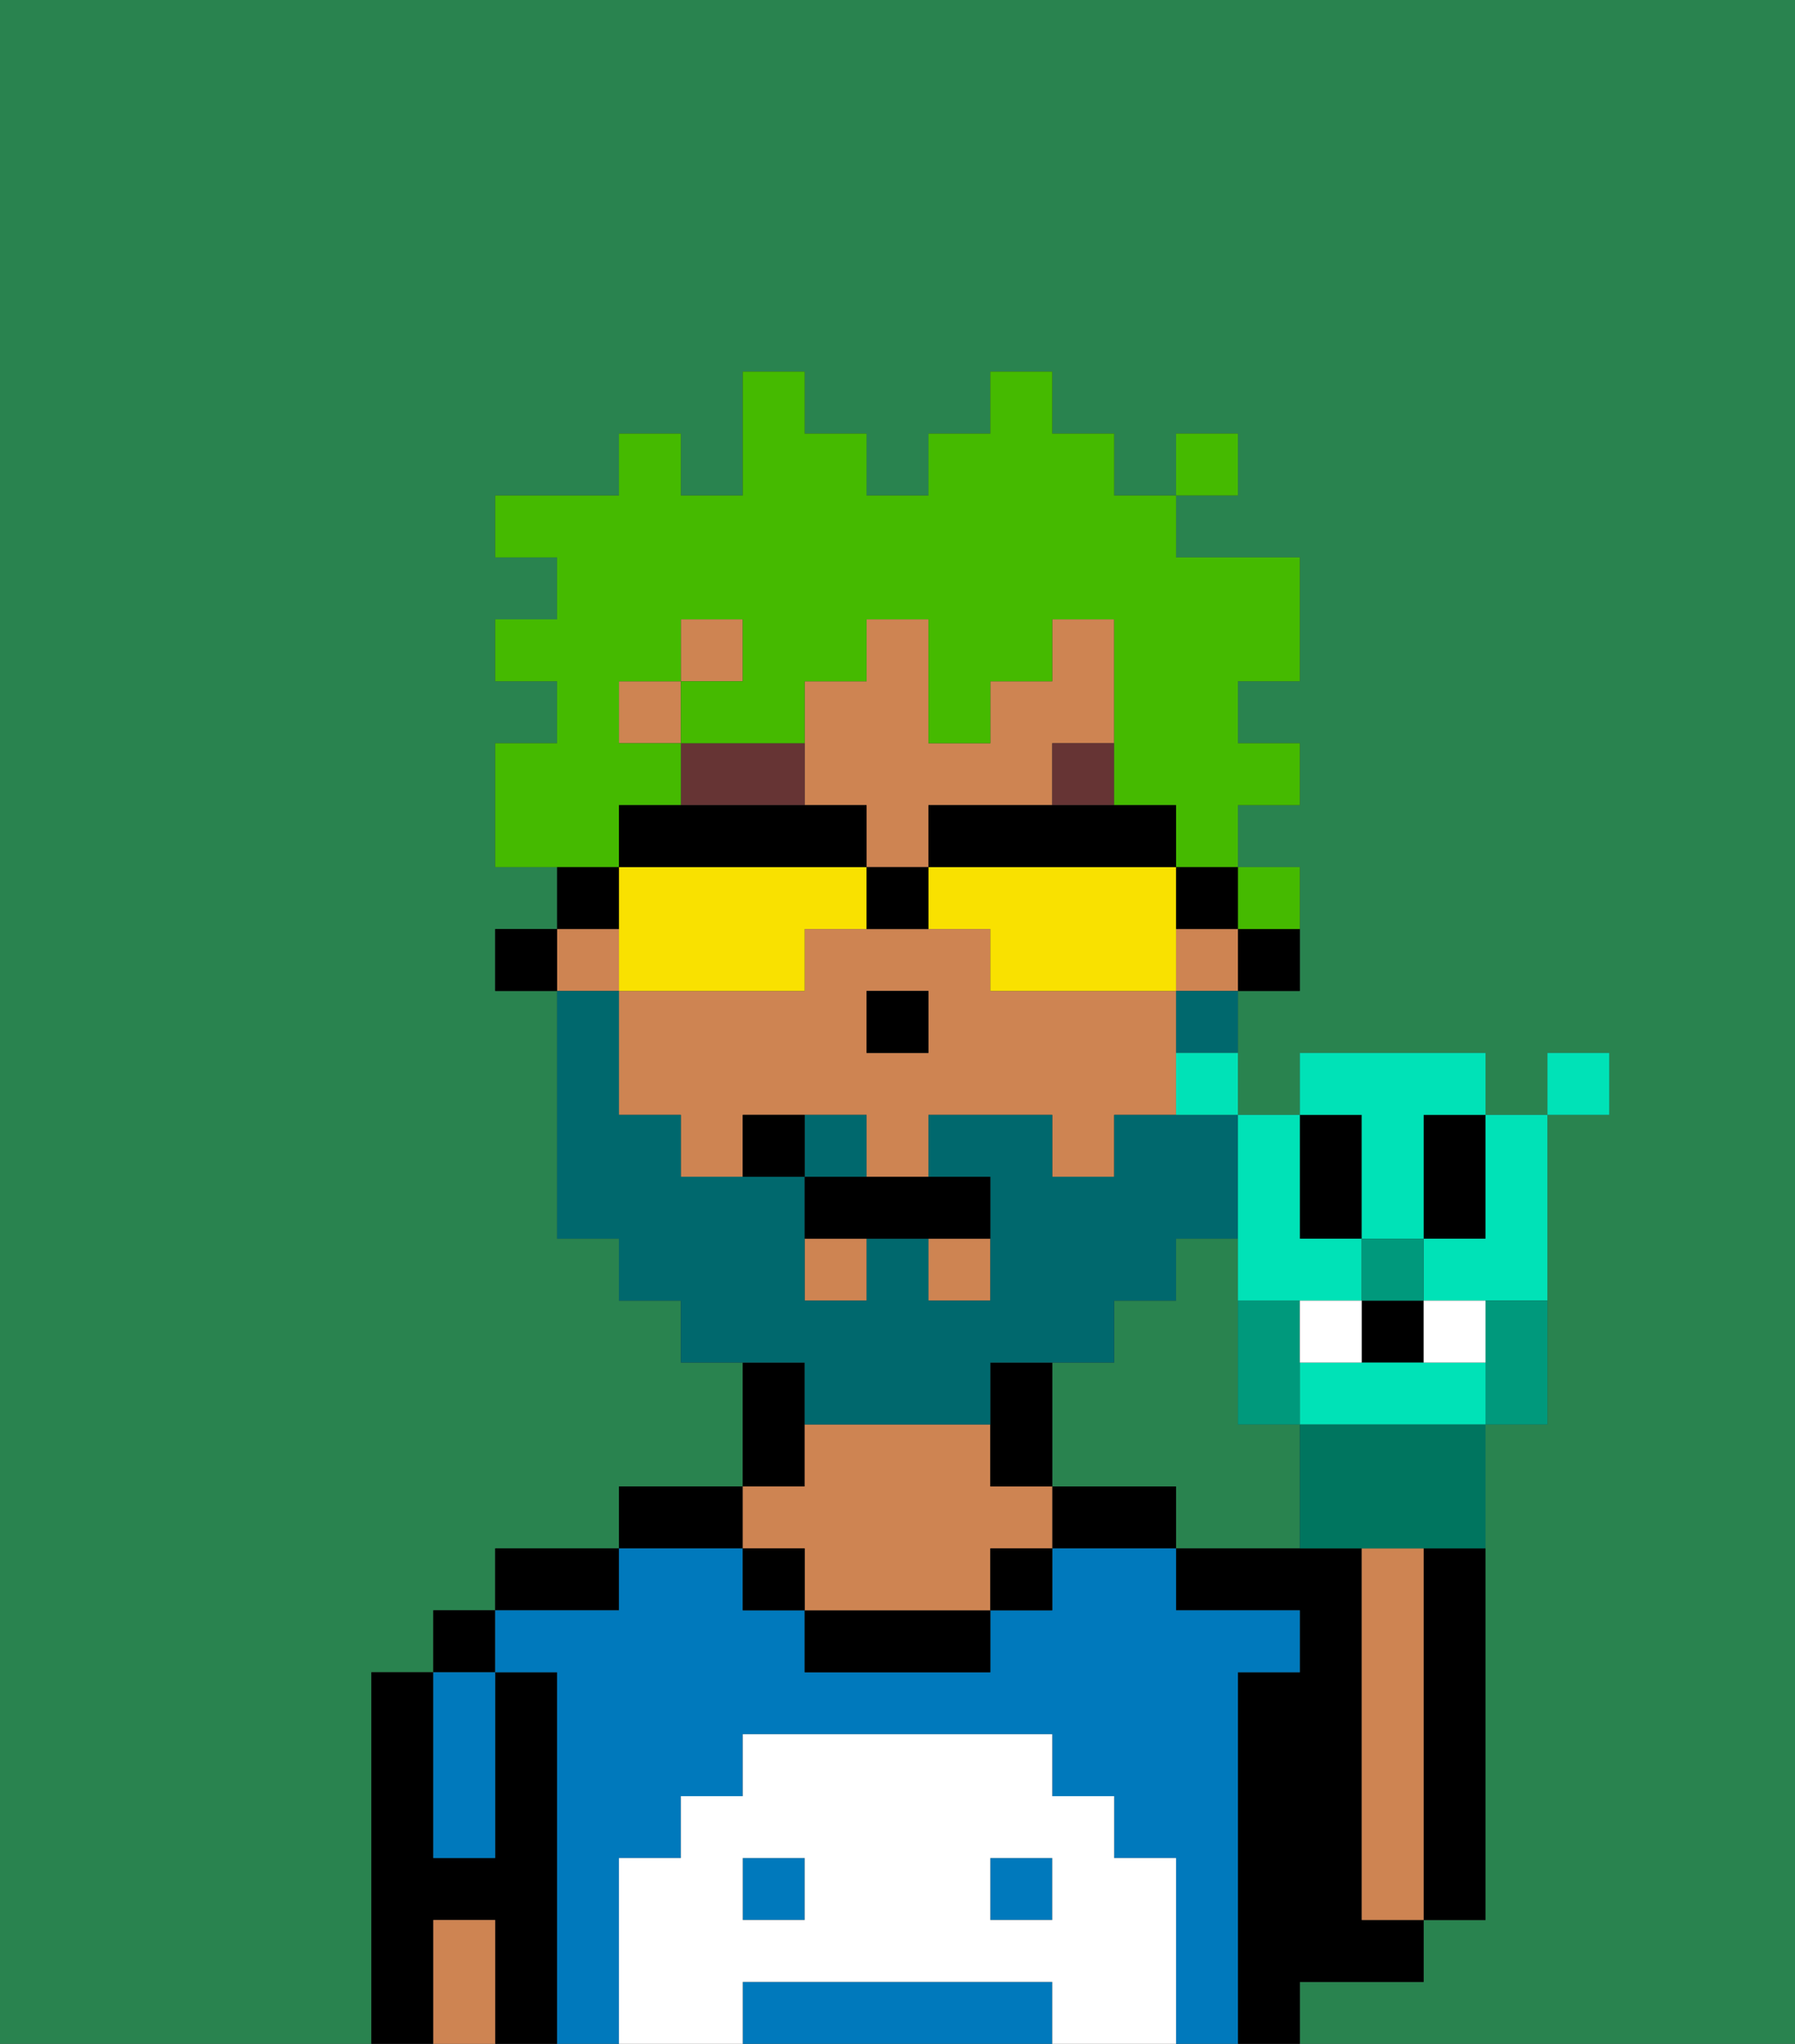 <svg xmlns="http://www.w3.org/2000/svg" viewBox="0 0 29 33"><rect x="0" y="0" width="29" height="33" fill="#333333" stroke="none"/><defs><style>polygon,rect,path{shape-rendering:crispedges;}.ea30-1{fill:#29834f;}.ea30-2{fill:#000000;}.ea30-3{fill:#ce8452;}.ea30-4{fill:#0079bc;}.ea30-5{fill:#ffffff;}.ea30-6{fill:#663434;}.ea30-7{fill:#00686d;}.ea30-8{fill:#45ba00;}.ea30-9{fill:#f9e100;}.ea30-10{fill:#00997c;}.ea30-11{fill:#00e2b7;}.ea30-12{fill:#00755f;}.ea30-13{fill:#ffffff;}</style></defs><path class="ea30-1" d="M20,23V20H19v1H18v1H17v2h2v1h2V23Z"/><path class="ea30-1" d="M6,32V27H7V26H8V25h2V24h2V22H11V21H10V20H9V16H8V15H9V14H8V12H9V11H8V10H9V9H8V8h2V7h1V8h1V6h1V7h1V8h1V7h1V6h1V7h1V8h1V7h1V8H19V9h2v2H20v1h1v1H20v1h1v2H20v2h1V17h3v1h1V17h1v1H25v5H24v8H23v1H21v1h8V0H0V33H6Z"/><rect class="ea30-2" x="7" y="26" width="1" height="1"/><path class="ea30-2" d="M9,27H8v3H7V27H6v6H7V31H8v2H9V27Z"/><path class="ea30-2" d="M10,25H8v1h2Z"/><path class="ea30-2" d="M12,24H10v1h2Z"/><path class="ea30-2" d="M13,23V22H12v2h1Z"/><path class="ea30-2" d="M18,24H17v1h2V24Z"/><path class="ea30-2" d="M22,32h1V31H22V25H19v1h2v1H20v6h1V32Z"/><path class="ea30-2" d="M23,26v5h1V25H23Z"/><path class="ea30-3" d="M23,26V25H22v6h1V26Z"/><path class="ea30-4" d="M20,27h1V26H19V25H17v1H16v1H13V26H12V25H10v1H8v1H9v6h1V30h1V29h1V28h5v1h1v1h1v3h1V27Z"/><path class="ea30-4" d="M16,32H12v1h5V32Z"/><rect class="ea30-4" x="12" y="30" width="1" height="1"/><rect class="ea30-4" x="16" y="30" width="1" height="1"/><path class="ea30-2" d="M13,26v1h3V26H13Z"/><path class="ea30-3" d="M13,25v1h3V25h1V24H16V23H13v1H12v1Z"/><path class="ea30-4" d="M7,30H8V27H7v3Z"/><path class="ea30-3" d="M7,31v2H8V31Z"/><rect class="ea30-2" x="16" y="25" width="1" height="1"/><rect class="ea30-2" x="12" y="25" width="1" height="1"/><path class="ea30-5" d="M19,30H18V29H17V28H12v1H11v1H10v3h2V32h5v1h2V30Zm-6,1H12V30h1Zm4,0H16V30h1Z"/><path class="ea30-2" d="M20,16h1V15H20Z"/><rect class="ea30-3" x="13" y="20" width="1" height="1"/><path class="ea30-3" d="M19,16H16V15H13v1H10v2h1v1h1V18h2v1h1V18h2v1h1V18h1V16Zm-4,1H14V16h1Z"/><path class="ea30-3" d="M14,13v1h1V13h2V12h1V10H17v1H16v1H15V10H14v1H13v2Z"/><rect class="ea30-3" x="19" y="15" width="1" height="1"/><rect class="ea30-3" x="9" y="15" width="1" height="1"/><rect class="ea30-3" x="11" y="10" width="1" height="1"/><rect class="ea30-3" x="15" y="20" width="1" height="1"/><rect class="ea30-3" x="10" y="11" width="1" height="1"/><path class="ea30-2" d="M16,22v2h1V22Z"/><rect class="ea30-2" x="8" y="15" width="1" height="1"/><rect class="ea30-2" x="14" y="16" width="1" height="1"/><path class="ea30-6" d="M13,12H11v1h2Z"/><rect class="ea30-6" x="17" y="12" width="1" height="1"/><path class="ea30-7" d="M14,18H13v1h1Z"/><path class="ea30-7" d="M19,17h1V16H19Z"/><path class="ea30-7" d="M13,23h3V22h2V21h1V20h1V18H18v1H17V18H15v1h1v2H15V20H14v1H13V19H11V18H10V16H9v4h1v1h1v1h2Z"/><path class="ea30-2" d="M13,19v1h3V19H13Z"/><path class="ea30-2" d="M12,18v1h1V18Z"/><path class="ea30-8" d="M21,15V14H20v1Z"/><path class="ea30-8" d="M10,13h1V12H10V11h1V10h1v1H11v1h2V11h1V10h1v2h1V11h1V10h1v3h1v1h1V13h1V12H20V11h1V9H19V8H18V7H17V6H16V7H15V8H14V7H13V6H12V8H11V7H10V8H8V9H9v1H8v1H9v1H8v2h2Z"/><rect class="ea30-8" x="19" y="7" width="1" height="1"/><path class="ea30-9" d="M13,16V15h1V14H10v2h3Z"/><path class="ea30-9" d="M15,14v1h1v1h3V14H15Z"/><path class="ea30-2" d="M16,13H15v1h4V13H16Z"/><path class="ea30-2" d="M14,14V13H10v1h4Z"/><path class="ea30-2" d="M19,15h1V14H19Z"/><path class="ea30-2" d="M10,14H9v1h1Z"/><path class="ea30-2" d="M14,14v1h1V14Z"/><path class="ea30-10" d="M21,23V21H20v2Z"/><path class="ea30-2" d="M22,20V18H21v2Z"/><path class="ea30-2" d="M23,19v1h1V18H23Z"/><rect class="ea30-2" x="22" y="21" width="1" height="1"/><path class="ea30-11" d="M23,22H21v1h3V22Z"/><path class="ea30-11" d="M20,21h2V20H21V18H20v3Z"/><path class="ea30-11" d="M22,19v1h1V18h1V17H21v1h1Z"/><path class="ea30-11" d="M23,20v1h2V18H24v2Z"/><path class="ea30-12" d="M21,23v2h3V23H21Z"/><path class="ea30-10" d="M24,21.222V23h1V21H24Z"/><path class="ea30-11" d="M19,18h1V17H19Z"/><rect class="ea30-11" x="25" y="17" width="1" height="1"/><rect class="ea30-10" x="22" y="20" width="1" height="1"/><path class="ea30-13" d="M22,22V21H21v1Z"/><path class="ea30-13" d="M24,22V21H23v1Z"/></svg>